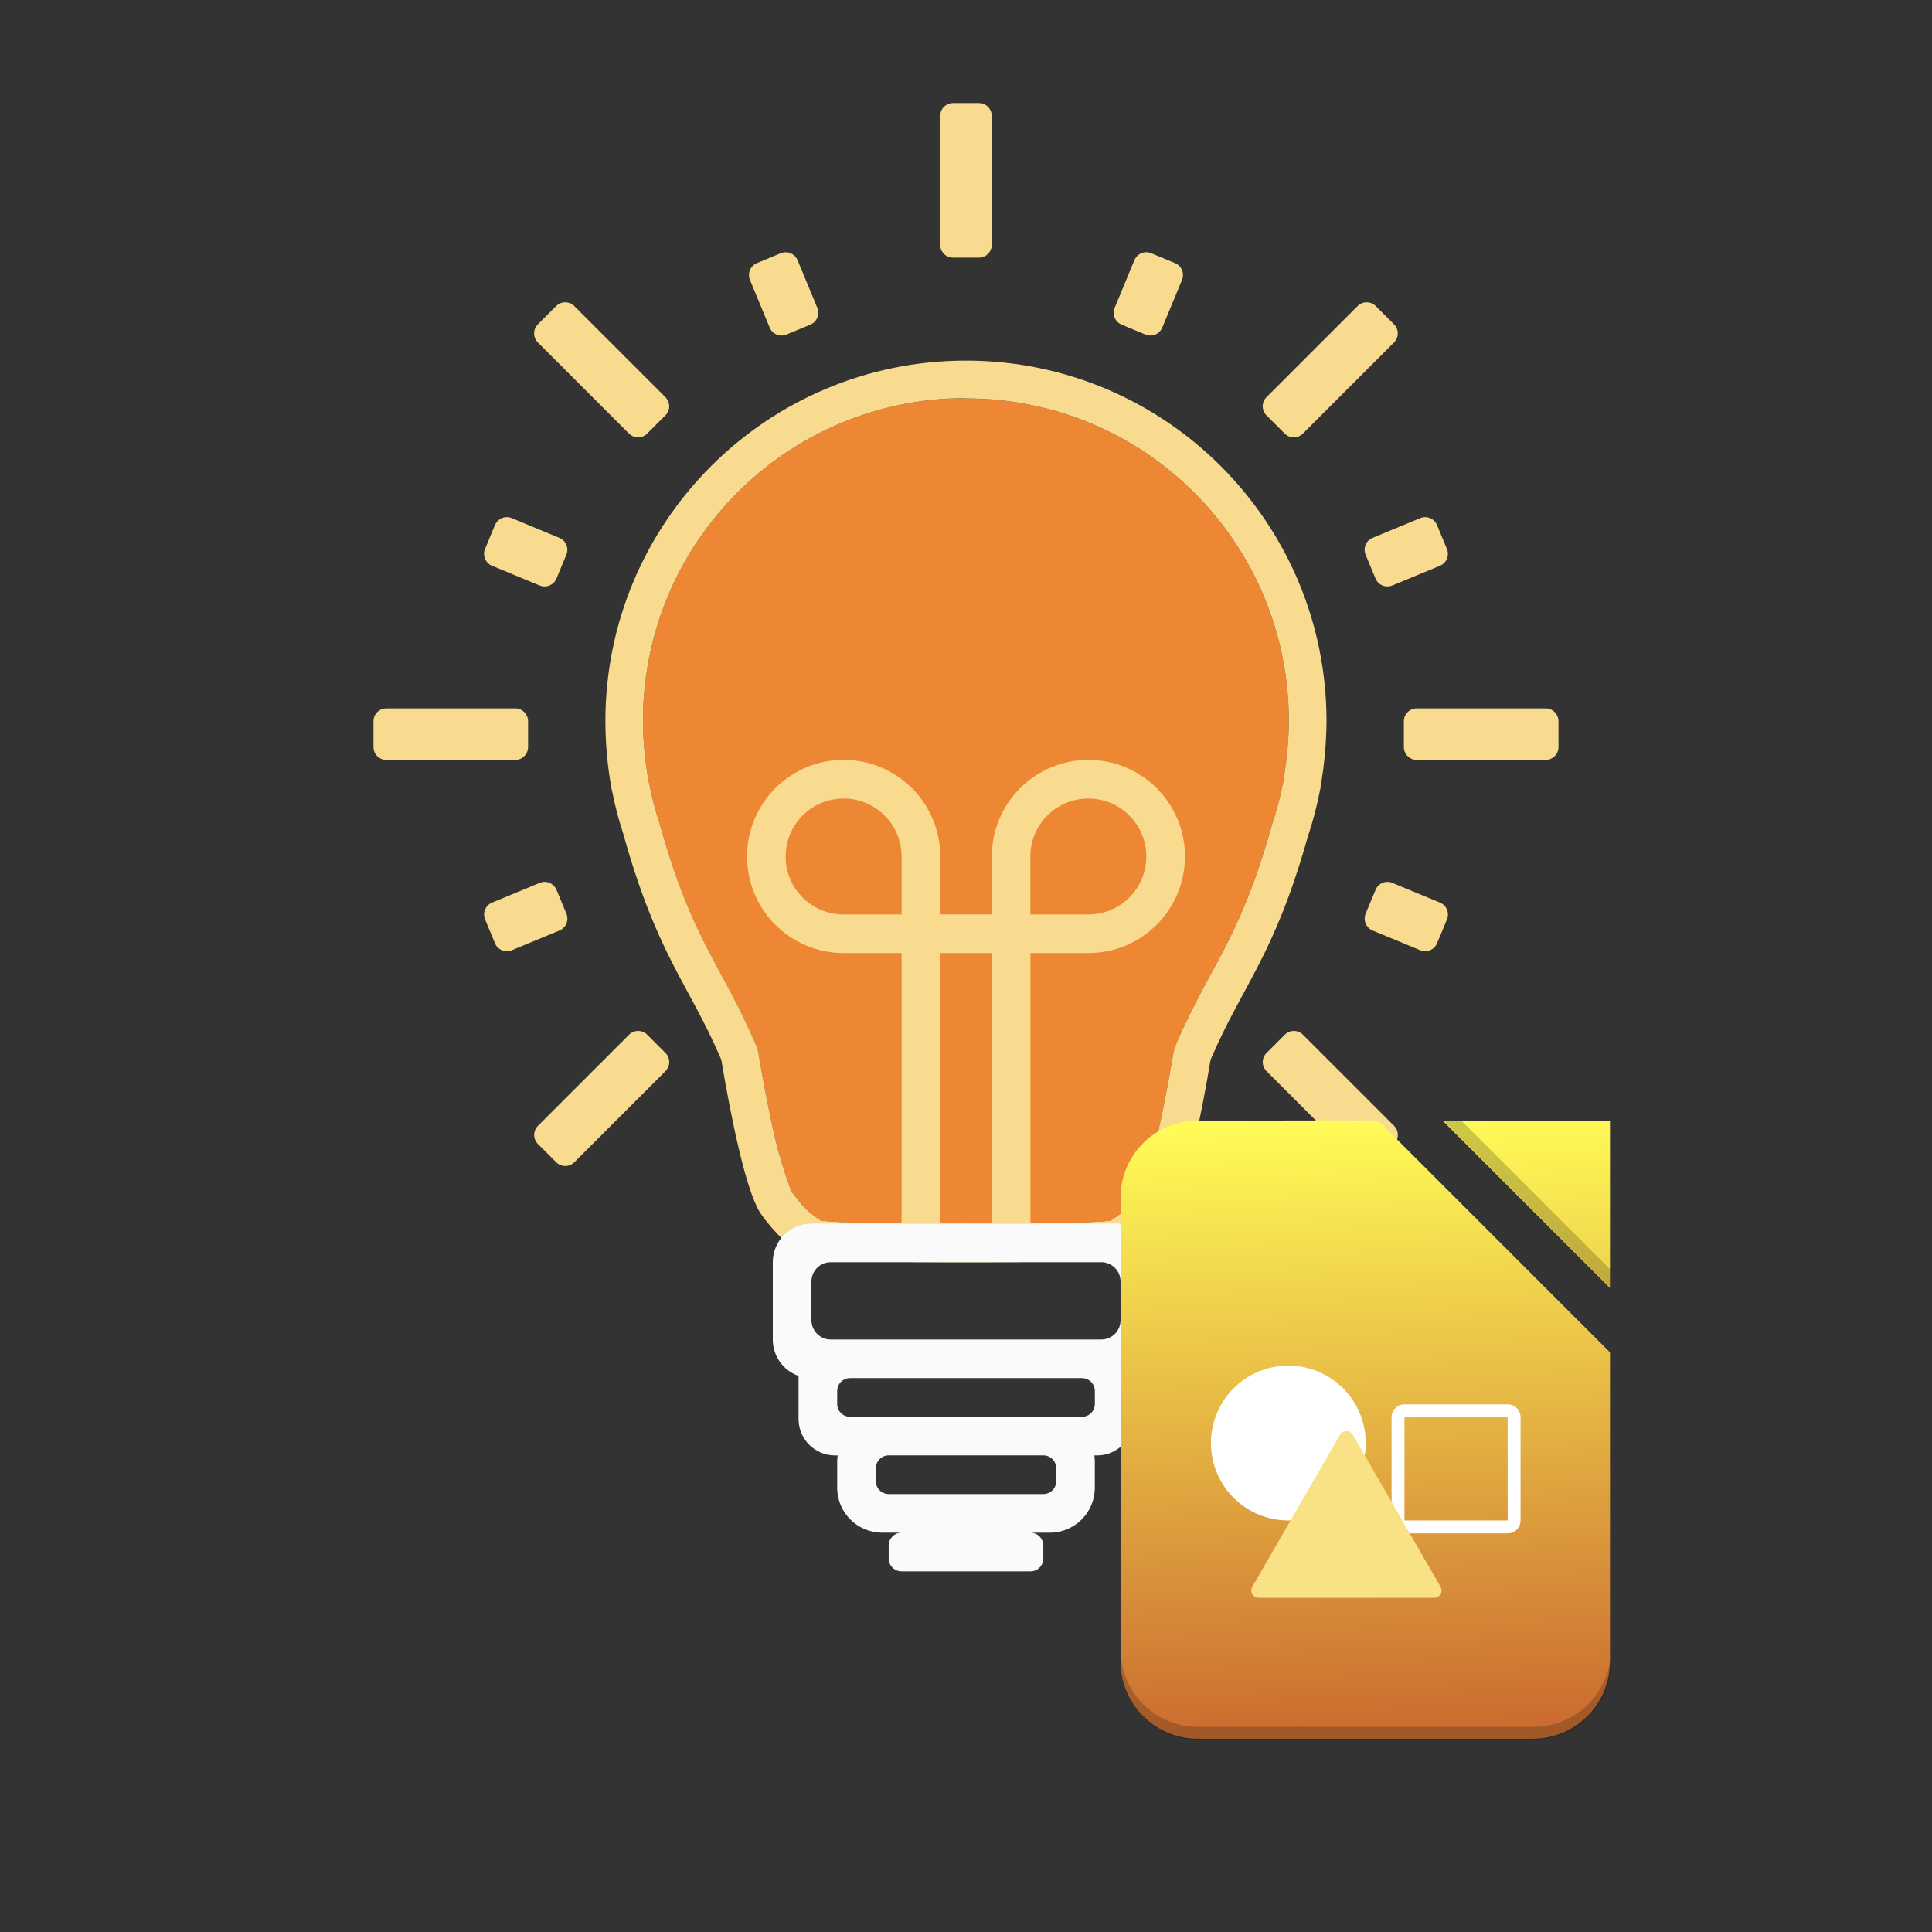 <svg height="150" viewBox="0 0 39.688 39.688" width="150" xmlns="http://www.w3.org/2000/svg" xmlns:xlink="http://www.w3.org/1999/xlink"><rect x="0" y="0" width="39.688" height="39.688" fill="#333333" stroke="none"/><linearGradient id="a" gradientUnits="userSpaceOnUse" x1="6.35" x2="5.821" y1="12.435" y2="0"><stop offset="0" stop-color="#cb6d30"/><stop offset="1" stop-color="#fffb57"/></linearGradient><g stroke-width=".265"><path d="m19.845 8.186c3.67-0 6.628 2.958 6.631 6.627-.002.394-.043.837-.114 1.22.001.003.001.007.002.01-0.0.002.001.002 0 .004-.003.012-.005.024-.008.037-.055.288-.131.574-.224.854-.004.012-.007.023-.01.035-.674 2.387-1.255 2.831-1.967 4.49-.025.057-.042.117-.053.178-.101.605-.225 1.26-.356 1.805-.129.538-.309 1.008-.33 1.046.004-.005.005-.004-.004.01.001-.002.001-.004.002-.006 0-0.0.002-.004.002-.005-.02.022-.155.209-.28.336-.142.145-.325.243-.307.247-.006.002-.048.012-.431.033-.417.023-1.156.031-2.402.031-.002-0-.004-0-.006 0-.025 0-.072-.002-.147-.002-.001-0-.002-0-.004 0-.072 0-.115.002-.141.002-.003-0-.005-0-.008 0-1.246 0-1.986-.008-2.404-.031-.402-.022-.434-.032-.438-.033.05.01-.15-.092-.301-.246-.125-.129-.261-.317-.28-.337 0.0.001.002.005.002.005.001.002.001.004.002.006-.009-.014-.008-.015-.004-.011-.022-.039-.201-.509-.33-1.046-.13-.544-.255-1.2-.356-1.805-.01-.061-.028-.121-.053-.178-.717-1.672-1.299-2.111-1.98-4.549-.003-.011-.006-.021-.01-.032-.081-.25-.148-.507-.199-.769-.002-.011-.005-.022-.008-.033-.007-.029-.006-.025-.01-.039v-.001-.001-.001-.001-.001-.001-.001-.001-.001-.001-.001c-.07-.378-.112-.821-.113-1.22.001-3.67 2.963-6.629 6.633-6.629z" fill="#ed8733"/><path d="m19.844 7.408c-4.092 0-7.408 3.317-7.408 7.408.001.444.042.922.122 1.358h-.003c.007.031.015.058.022.089.057.291.132.577.224.859.706 2.526 1.343 3.076 2.016 4.645.206 1.234.506 2.675.793 3.138.067.11.592.821 1.074.929 0 0 .494.097 3.006.097.052 0.0.101-.002.153-.002.052 0 .101.003.153.002 2.512 0 3.006-.097 3.006-.097.482-.108 1.007-.818 1.074-.929.287-.463.587-1.904.793-3.138.667-1.557 1.3-2.109 1.999-4.586.104-.312.187-.63.249-.952.005-.019.009-.036.013-.055h-.006c.081-.436.123-.914.126-1.358 0-4.092-3.317-7.408-7.408-7.408zm.001.777c3.67-0 6.628 2.958 6.631 6.627-.002.394-.043.837-.114 1.22.001.003.001.007.002.01-0.0.002.001.002 0 .004-.003.012-.005.024-.008.037-.055.288-.131.574-.224.854-.004.012-.007.023-.01.035-.674 2.387-1.255 2.831-1.967 4.49-.025.057-.042.117-.053.178-.101.605-.225 1.26-.356 1.805-.129.538-.309 1.008-.33 1.046.004-.005.005-.004-.004.01.001-.002.001-.004.002-.006 0-0.0.002-.004.002-.005-.02.022-.155.209-.28.336-.142.145-.325.243-.307.247-.006.002-.048.012-.431.033-.417.023-1.156.031-2.402.031-.002-0-.004-0-.006 0-.025 0-.072-.002-.147-.002-.001-0-.002-0-.004 0-.072 0-.115.002-.141.002-.003-0-.005-0-.008 0-1.246 0-1.986-.008-2.404-.031-.402-.022-.434-.032-.438-.033.05.01-.15-.092-.301-.246-.125-.129-.261-.317-.28-.337 0.0.001.002.005.002.005.001.002.001.004.002.006-.009-.014-.008-.015-.004-.011-.022-.039-.201-.509-.33-1.046-.13-.544-.255-1.2-.356-1.805-.01-.061-.028-.121-.053-.178-.717-1.672-1.299-2.111-1.98-4.549-.003-.011-.006-.021-.01-.032-.081-.25-.148-.507-.199-.769-.002-.011-.005-.022-.008-.033-.007-.029-.006-.025-.01-.039v-.001-.001-.001-.001-.001-.001-.001-.001-.001-.001-.001c-.07-.378-.112-.821-.113-1.22.001-3.67 2.963-6.629 6.633-6.629z" fill="#f8db8f"/><g stroke-opacity=".502"><path d="m16.669 25.135c-.44 0-.794.354-.794.794v1.587c0 .347.22.64.529.749v.884c0 .415.334.749.749.749h.055c-.006.043-.01.087-.01.132v.529c0 .513.413.926.926.926h.397c-.147 0-.265.118-.265.265v.265c0 .147.118.265.265.265h2.646c.147 0 .265-.118.265-.265v-.265c0-.147-.118-.265-.265-.265h.397c.513 0 .926-.413.926-.926v-.529c0-.045-.004-.089-.01-.132h.055c.415 0 .749-.334.749-.749v-.884c.309-.109.529-.402.529-.749v-1.587c0-.44-.354-.794-.794-.794zm.397.794h5.556c.22 0 .397.177.397.397v.794c0 .22-.177.397-.397.397h-5.556c-.22 0-.397-.177-.397-.397v-.794c0-.22.177-.397.397-.397zm.397 2.381h4.763c.147 0 .265.118.265.265v.265c0 .147-.118.265-.265.265h-4.763c-.147 0-.265-.118-.265-.265v-.265c0-.147.118-.265.265-.265zm.794 1.587h3.175c.147 0 .265.118.265.265v.265c0 .147-.118.265-.265.265h-3.175c-.147 0-.265-.118-.265-.265v-.265c0-.147.118-.265.265-.265z" fill="#fafafa"/><path d="m17.33 15.61c-1.096 0-1.984.888-1.984 1.984s.888 1.984 1.984 1.984h1.191v5.556h.794v-5.556h1.058v5.556h.794v-5.556h1.191c1.096 0 1.984-.888 1.984-1.984s-.888-1.984-1.984-1.984c-1.044 0-1.91.81-1.979 1.852h-.005v1.323h-1.058v-1.191-.132h-.005c-.07-1.042-.935-1.852-1.98-1.852zm0 .794c.658 0 1.191.533 1.191 1.191v1.191h-1.191c-.658 0-1.191-.533-1.191-1.191s.533-1.191 1.191-1.191zm5.027 0c.658 0 1.191.533 1.191 1.191s-.533 1.191-1.191 1.191h-1.191v-1.191c0-.658.533-1.191 1.191-1.191z" fill="#f8db8f"/><path d="m19.579 2.117c-.147 0-.265.118-.265.265v2.646c0 .147.118.265.265.265h.529c.147 0 .265-.118.265-.265v-2.646c0-.147-.118-.265-.265-.265zm-3.451 3.065c-.03.001-.06.008-.09.02l-.489.203c-.135.056-.199.21-.143.346l.405.978c.056.135.21.199.346.143l.489-.203c.135-.056.199-.21.143-.346l-.405-.978c-.044-.106-.148-.168-.256-.163zm7.405 0c-.098.005-.19.066-.23.163l-.405.978c-.056.135.008.29.143.346l.489.203c.135.056.29-.008.346-.143l.405-.978c.056-.135-.008-.29-.143-.346l-.489-.203c-.038-.016-.077-.022-.116-.02zm-11.922 1.028c-.068-0-.135.026-.187.078l-.374.374c-.104.104-.104.27 0 .374l1.871 1.871c.104.104.27.104.374 0l.374-.374c.104-.104.104-.27 0-.374l-1.871-1.871c-.052-.052-.119-.078-.187-.078zm16.464 0c-.068 0-.135.026-.187.078l-1.871 1.871c-.104.104-.104.27 0 .374l.374.374c.104.104.27.104.374 0l1.871-1.871c.104-.104.104-.27 0-.374l-.374-.374c-.052-.052-.119-.078-.187-.078zm-17.666 4.413c-.103.001-.2.062-.242.164l-.203.489c-.056.135.008.29.143.346l.978.405c.135.056.29-.008.346-.143l.203-.489c.056-.135-.008-.29-.143-.346l-.978-.405c-.034-.014-.069-.021-.103-.021zm18.868 0c-.034-0-.069.007-.103.021l-.978.405c-.135.056-.199.21-.143.346l.203.489c.056.135.21.199.346.143l.978-.405c.135-.056.199-.21.143-.346l-.203-.489c-.042-.102-.139-.163-.242-.164zm-21.34 3.929c-.147 0-.265.118-.265.265v.529c0 .147.118.265.265.265h2.646c.147 0 .265-.118.265-.265v-.529c0-.147-.118-.265-.265-.265zm21.167 0c-.147 0-.265.118-.265.265v.529c0 .147.118.265.265.265h2.646c.147 0 .265-.118.265-.265v-.529c0-.147-.118-.265-.265-.265zm-17.915 3.564c-.034-0-.069.007-.103.021l-.978.405c-.135.056-.199.21-.143.346l.203.489c.056.135.21.199.346.143l.978-.405c.135-.056.199-.21.143-.346l-.203-.489c-.042-.102-.139-.163-.242-.164zm17.31 0c-.103.001-.2.062-.242.164l-.203.489c-.056.135.008.29.143.346l.978.405c.135.056.29-.008.346-.143l.203-.489c.056-.135-.008-.29-.143-.346l-.978-.405c-.034-.014-.069-.021-.103-.021zm-15.39 3.062c-.068 0-.135.026-.187.078l-1.871 1.871c-.104.104-.104.27 0 .374l.374.374c.104.104.27.104.374 0l1.871-1.871c.104-.104.104-.27 0-.374l-.374-.374c-.052-.052-.119-.078-.187-.078zm13.47 0c-.068 0-.135.026-.187.078l-.374.374c-.104.104-.104.27 0 .374l1.871 1.871c.104.104.27.104.374 0l.374-.374c.104-.104.104-.27 0-.374l-1.871-1.871c-.052-.052-.119-.078-.187-.078z" fill="#f8db8f"/></g></g><g fill-rule="evenodd" transform="translate(21.696 23.019)"><path d="m2.91 0c-.879 0-1.587.708-1.587 1.587v9.525c0 .879.708 1.587 1.587 1.587h6.879c.879 0 1.588-.708 1.588-1.587v-6.35l-4.763-4.763zm5.027 0 3.44 3.44v-3.44z" fill="url(#a)" stroke-linecap="square" stroke-width=".265"/><g transform="scale(.265)"><g stroke-linecap="square"><path d="m5 41v1c0 3.324 2.676 6 6 6h26c3.324 0 6-2.676 6-6v-1c0 3.324-2.676 6-6 6h-26c-3.324 0-6-2.676-6-6z" fill-opacity=".199"/><path d="m30 0 13 13v-1.4l-11.6-11.6z" fill-opacity=".198"/></g><g><path d="m18 19a6 6 0 0 0 -6 6 6 6 0 0 0 6 6 6 6 0 0 0 6-6 6 6 0 0 0 -6-6zm9 3c-.554 0-1 .446-1 1v8c0 .554.446 1 1 1h8c.554 0 1-.446 1-1v-8c0-.554-.446-1-1-1zm0 1h8v8h-8z" fill="#fff"/><path d="m23.5 23.866 6.794 11.768a.577.577 120 0 1 -.5.866h-13.588a.577.577 60 0 1 -.5-.866l6.794-11.768a.577.577 0 0 1 1 0z" fill="#f9e186" transform="translate(-.5 .5)"/></g></g></g></svg>
